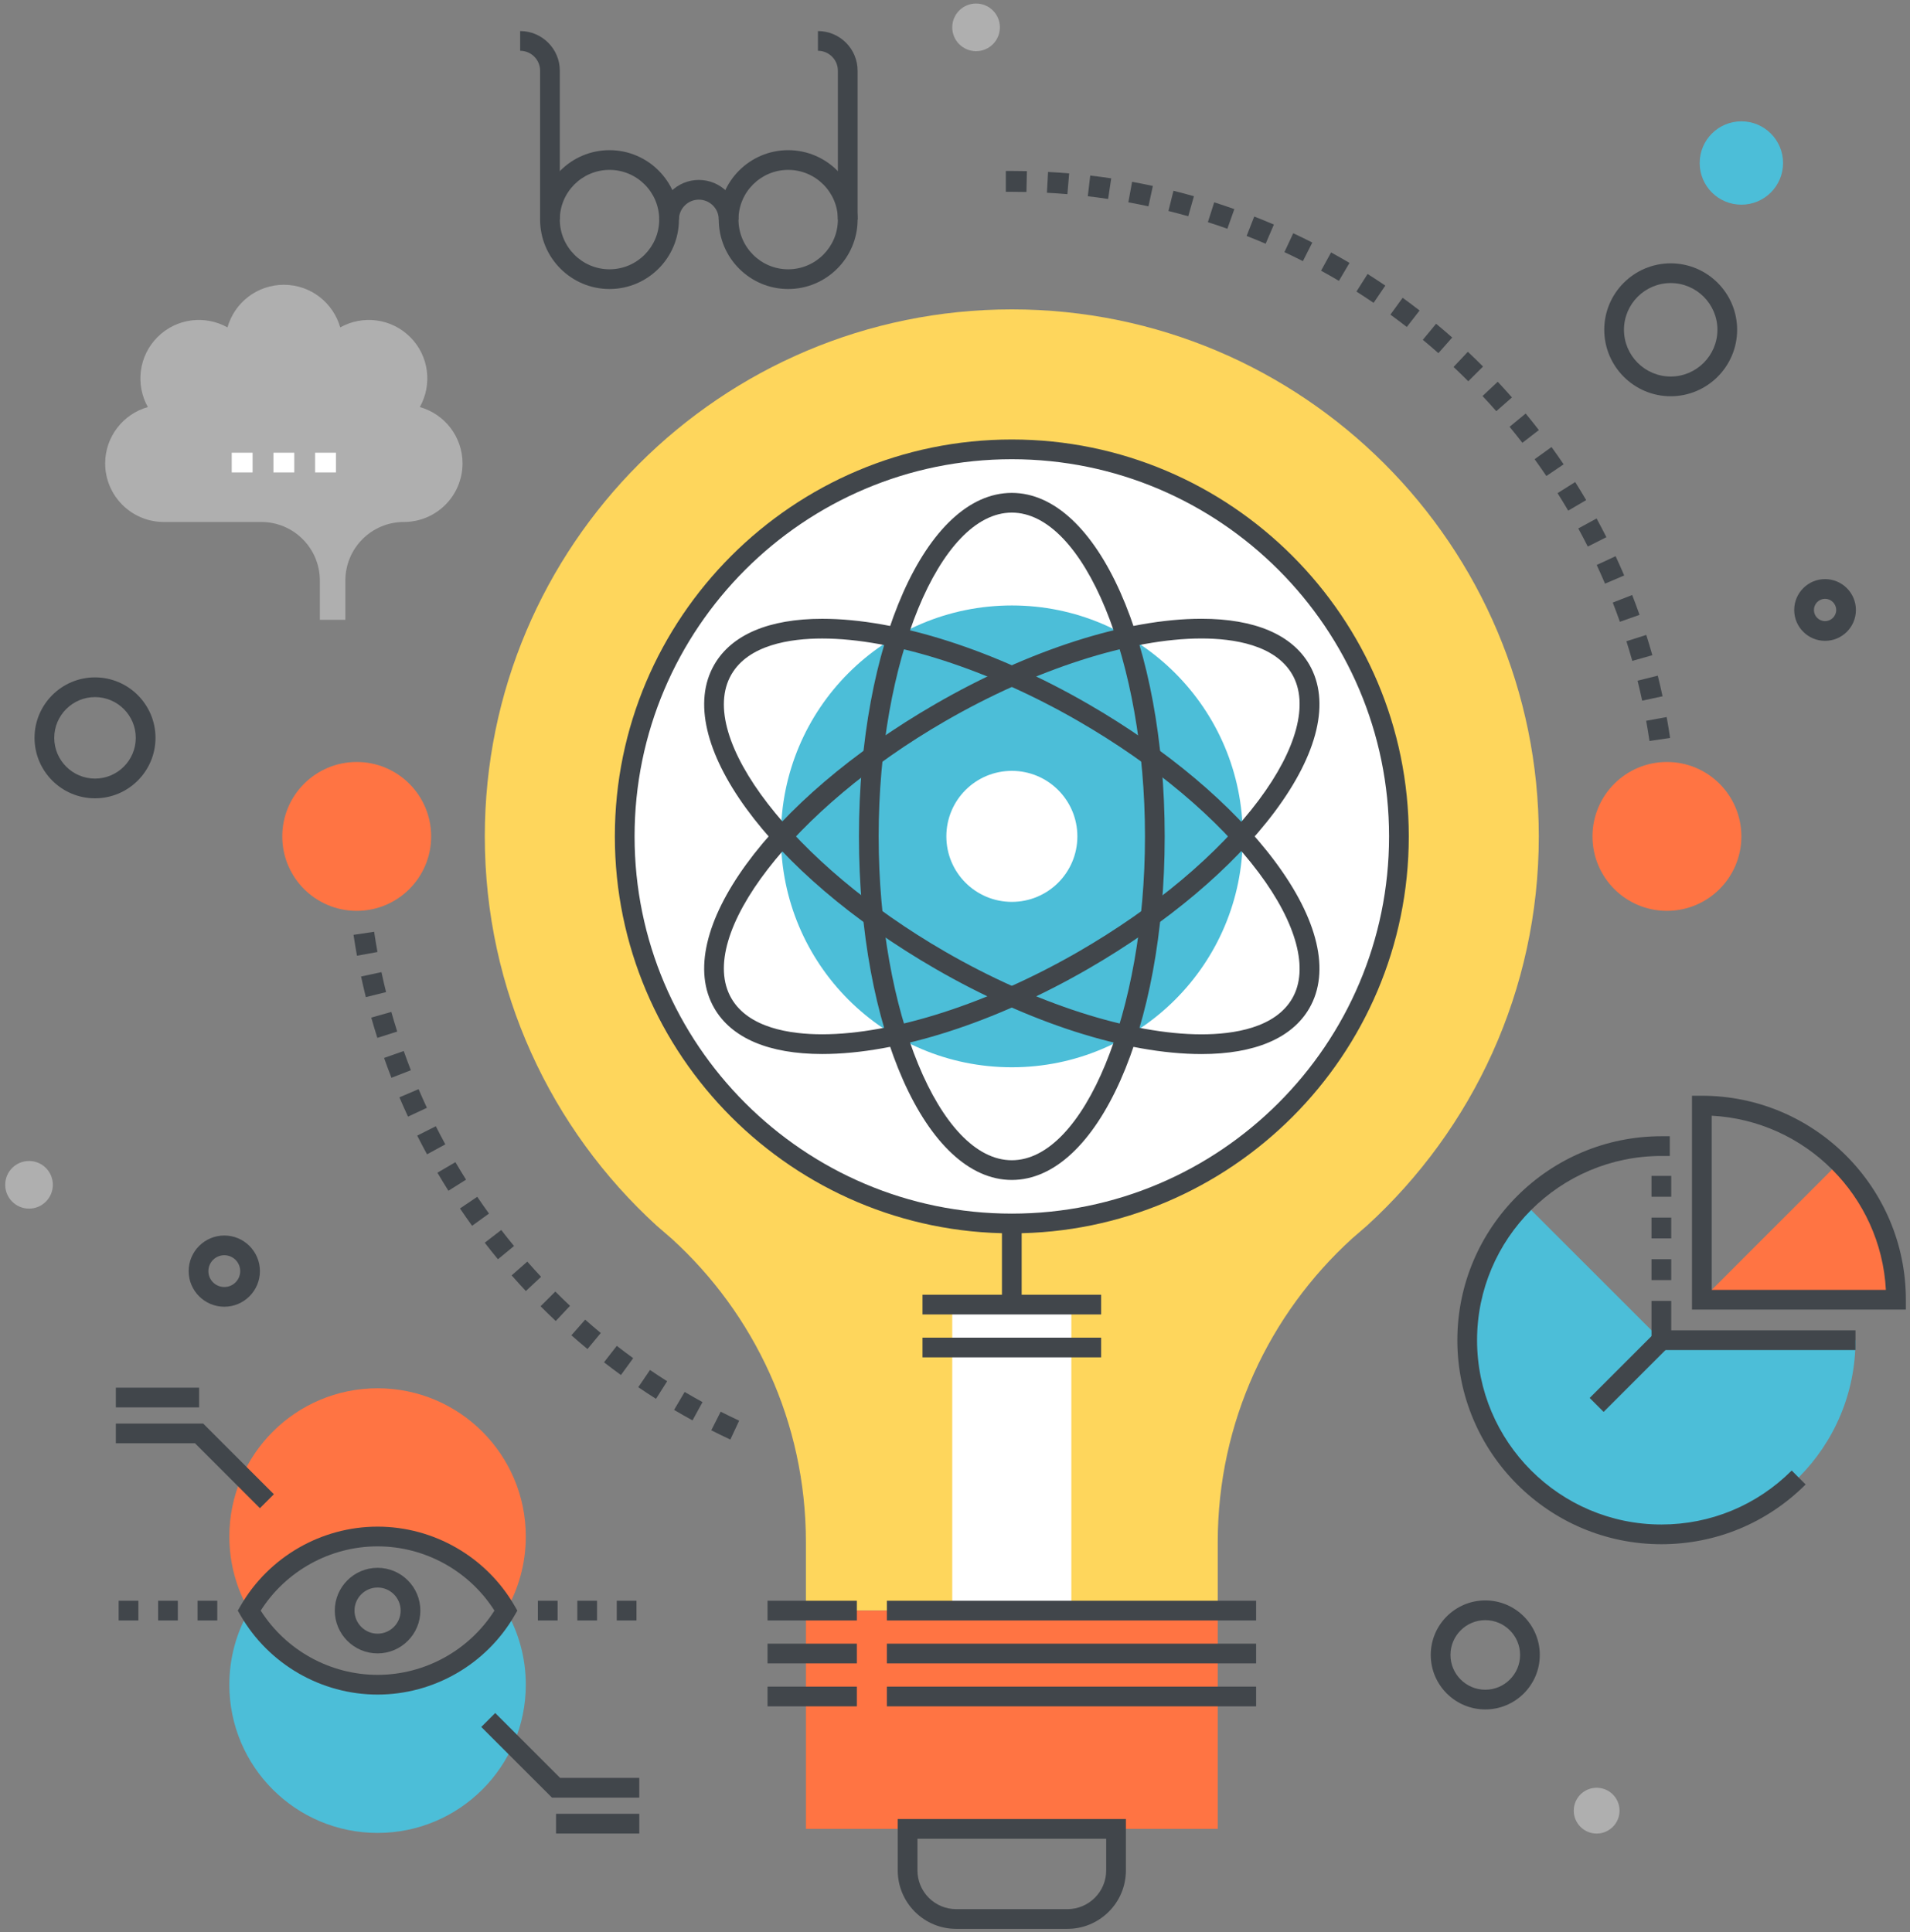 <?xml version="1.0" encoding="UTF-8" standalone="no"?>
<svg width="339px" height="343px" viewBox="0 0 339 343" version="1.1" xmlns="http://www.w3.org/2000/svg" xmlns:xlink="http://www.w3.org/1999/xlink">
    <rect x="0" y="0" width="339" height="343" fill="#808080" stroke="none"/>
    <!-- Generator: Sketch 39 (31667) - http://www.bohemiancoding.com/sketch -->
    <title>innovation-research</title>
    <desc>Created with Sketch.</desc>
    <defs></defs>
    <g id="Startup" stroke="none" stroke-width="1" fill="none" fill-rule="evenodd">
        <g id="innovation-research">
            <path d="M182.18,34.076 C181.316,34.057 180.449,34.047 179.58,34.047 L178.522,34.047 L178.522,30.348 L179.58,30.348 C180.477,30.348 181.371,30.358 182.263,30.378 L182.18,34.076 L182.18,34.076 Z M189.449,34.467 C188.244,34.364 187.033,34.28 185.817,34.214 L186.017,30.52 C187.271,30.588 188.52,30.675 189.763,30.781 L189.449,34.467 L189.449,34.467 Z M196.678,35.316 C195.481,35.137 194.279,34.976 193.07,34.835 L193.501,31.16 C194.749,31.306 195.99,31.473 197.225,31.657 L196.678,35.316 L196.678,35.316 Z M203.836,36.624 C202.654,36.368 201.464,36.131 200.267,35.913 L200.932,32.273 C202.167,32.499 203.396,32.744 204.618,33.008 L203.836,36.624 L203.836,36.624 Z M210.898,38.387 C209.733,38.057 208.561,37.744 207.381,37.449 L208.278,33.86 C209.495,34.164 210.705,34.487 211.907,34.828 L210.898,38.387 L210.898,38.387 Z M217.841,40.603 C216.697,40.196 215.543,39.808 214.382,39.437 L215.507,35.913 C216.706,36.295 217.897,36.697 219.079,37.116 L217.841,40.603 L217.841,40.603 Z M224.638,43.263 C223.522,42.784 222.397,42.322 221.263,41.878 L222.611,38.434 C223.782,38.892 224.944,39.368 226.097,39.862 L224.638,43.263 L224.638,43.263 Z M231.246,46.351 C230.163,45.802 229.07,45.27 227.967,44.754 L229.534,41.402 C230.673,41.934 231.801,42.484 232.919,43.051 L231.246,46.351 L231.246,46.351 Z M237.641,49.854 C236.595,49.237 235.538,48.636 234.471,48.051 L236.25,44.807 C237.35,45.41 238.44,46.031 239.52,46.667 L237.641,49.854 L237.641,49.854 Z M243.796,53.755 C242.792,53.073 241.776,52.406 240.75,51.755 L242.73,48.631 C243.79,49.302 244.839,49.99 245.876,50.695 L243.796,53.755 L243.796,53.755 Z M249.689,58.038 C248.73,57.294 247.76,56.565 246.777,55.85 L248.952,52.858 C249.966,53.595 250.968,54.348 251.958,55.116 L249.689,58.038 L249.689,58.038 Z M255.297,62.685 C254.388,61.881 253.466,61.092 252.531,60.317 L254.891,57.469 C255.855,58.268 256.808,59.083 257.747,59.912 L255.297,62.685 L255.297,62.685 Z M260.599,67.674 C259.743,66.815 258.872,65.969 257.988,65.138 L260.523,62.443 C261.436,63.302 262.334,64.175 263.219,65.062 L260.599,67.674 L260.599,67.674 Z M265.572,72.986 C264.771,72.076 263.957,71.177 263.128,70.292 L265.829,67.763 C266.685,68.677 267.526,69.604 268.352,70.545 L265.572,72.986 L265.572,72.986 Z M270.199,78.6 C269.458,77.64 268.702,76.692 267.931,75.757 L270.786,73.404 C271.582,74.37 272.363,75.348 273.127,76.339 L270.199,78.6 L270.199,78.6 Z M274.459,84.493 C273.78,83.488 273.085,82.495 272.375,81.512 L275.375,79.346 C276.107,80.359 276.823,81.384 277.524,82.42 L274.459,84.493 L274.459,84.493 Z M278.335,90.64 C277.721,89.594 277.091,88.56 276.446,87.536 L279.576,85.563 C280.242,86.62 280.892,87.688 281.525,88.767 L278.335,90.64 L278.335,90.64 Z M281.812,97.017 C281.266,95.936 280.704,94.864 280.125,93.802 L283.373,92.03 C283.97,93.127 284.551,94.234 285.114,95.35 L281.812,97.017 L281.812,97.017 Z M284.872,103.599 C284.396,102.485 283.903,101.379 283.394,100.284 L286.749,98.724 C287.275,99.855 287.783,100.996 288.274,102.146 L284.872,103.599 L284.872,103.599 Z M287.509,110.368 C287.105,109.223 286.683,108.086 286.243,106.957 L289.689,105.614 C290.144,106.779 290.581,107.955 290.998,109.137 L287.509,110.368 L287.509,110.368 Z M289.711,117.306 C289.38,116.136 289.032,114.974 288.666,113.82 L292.192,112.701 C292.571,113.893 292.93,115.092 293.271,116.3 L289.711,117.306 L289.711,117.306 Z M291.464,124.368 C291.209,123.18 290.936,121.998 290.645,120.823 L294.235,119.932 C294.537,121.145 294.818,122.365 295.082,123.593 L291.464,124.368 L291.464,124.368 Z M292.761,131.528 C292.583,130.326 292.386,129.129 292.17,127.939 L295.811,127.279 C296.033,128.509 296.238,129.745 296.421,130.987 L292.761,131.528 L292.761,131.528 Z" id="Fill-22" fill="#41464B"></path>
            <path d="M63.357,169.643 C63.134,168.415 62.93,167.178 62.746,165.936 L66.406,165.394 C66.584,166.596 66.781,167.793 66.997,168.983 L63.357,169.643 L63.357,169.643 Z M64.932,176.991 C64.631,175.778 64.349,174.558 64.085,173.33 L67.703,172.555 C67.958,173.743 68.231,174.925 68.522,176.1 L64.932,176.991 L64.932,176.991 Z M66.974,184.223 C66.596,183.031 66.236,181.831 65.895,180.624 L69.455,179.617 C69.786,180.788 70.134,181.949 70.5,183.104 L66.974,184.223 L66.974,184.223 Z M69.476,191.309 C69.022,190.143 68.586,188.969 68.169,187.786 L71.657,186.555 C72.061,187.7 72.483,188.837 72.923,189.966 L69.476,191.309 L69.476,191.309 Z M72.416,198.199 C71.89,197.068 71.381,195.927 70.89,194.776 L74.294,193.325 C74.769,194.439 75.261,195.544 75.771,196.64 L72.416,198.199 L72.416,198.199 Z M75.792,204.893 C75.195,203.797 74.614,202.69 74.05,201.573 L77.354,199.906 C77.9,200.989 78.462,202.061 79.041,203.123 L75.792,204.893 L75.792,204.893 Z M79.588,211.361 C78.922,210.304 78.272,209.236 77.638,208.156 L80.83,206.285 C81.442,207.33 82.072,208.364 82.718,209.389 L79.588,211.361 L79.588,211.361 Z M83.789,217.579 C83.056,216.566 82.34,215.54 81.639,214.504 L84.705,212.432 C85.383,213.437 86.078,214.43 86.788,215.412 L83.789,217.579 L83.789,217.579 Z M88.376,223.52 C87.581,222.554 86.8,221.576 86.036,220.585 L88.964,218.325 C89.705,219.285 90.462,220.233 91.232,221.169 L88.376,223.52 L88.376,223.52 Z M93.333,229.163 C92.477,228.249 91.636,227.321 90.81,226.38 L93.589,223.939 C94.39,224.85 95.205,225.749 96.033,226.634 L93.333,229.163 L93.333,229.163 Z M98.637,234.482 C97.726,233.624 96.828,232.751 95.943,231.864 L98.563,229.252 C99.419,230.11 100.29,230.957 101.173,231.788 L98.637,234.482 L98.637,234.482 Z M104.271,239.458 C103.306,238.658 102.353,237.843 101.415,237.015 L103.864,234.242 C104.773,235.045 105.695,235.834 106.63,236.609 L104.271,239.458 L104.271,239.458 Z M110.208,244.069 C109.193,243.332 108.192,242.579 107.202,241.81 L109.472,238.889 C110.43,239.633 111.4,240.362 112.383,241.077 L110.208,244.069 L110.208,244.069 Z M116.43,248.296 C115.371,247.625 114.323,246.937 113.286,246.232 L115.364,243.172 C116.369,243.855 117.384,244.521 118.411,245.172 L116.43,248.296 L116.43,248.296 Z M122.91,252.121 C121.809,251.517 120.719,250.897 119.639,250.26 L121.519,247.074 C122.565,247.69 123.621,248.292 124.688,248.876 L122.91,252.121 L122.91,252.121 Z M129.625,255.526 C128.487,254.994 127.358,254.444 126.241,253.877 L127.914,250.577 C128.997,251.126 130.09,251.659 131.192,252.174 L129.625,255.526 L129.625,255.526 Z" id="Fill-23" fill="#41464B"></path>
            <path d="M309.07,148.465 C309.07,155.764 303.156,161.678 295.857,161.678 C288.558,161.678 282.645,155.764 282.645,148.465 C282.645,141.166 288.558,135.252 295.857,135.252 C303.156,135.252 309.07,141.166 309.07,148.465" id="Fill-24" fill="#FF7443"></path>
            <path d="M76.525,148.465 C76.525,155.764 70.611,161.678 63.312,161.678 C56.013,161.678 50.099,155.764 50.099,148.465 C50.099,141.166 56.013,135.252 63.312,135.252 C70.611,135.252 76.525,141.166 76.525,148.465" id="Fill-25" fill="#FF7443"></path>
            <path d="M179.59,54.917 C127.927,54.929 86.046,96.806 86.046,148.465 C86.046,175.842 97.819,200.455 116.544,217.557 C117.434,218.328 118.334,219.1 119.227,219.875 C133.851,233.205 143.037,252.376 143.037,273.716 L143.037,285.884 L216.133,285.884 L216.133,273.716 C216.133,252.376 225.317,233.205 239.942,219.875 C240.839,219.1 241.727,218.328 242.619,217.557 C261.34,200.455 273.117,175.842 273.117,148.465 C273.117,96.806 231.247,54.929 179.59,54.917" id="Fill-26" fill="#FED65C"></path>
            <polygon id="Fill-27" fill="#FFFFFF" points="169.011 285.884 190.152 285.884 190.152 231.565 169.011 231.565"></polygon>
            <polygon id="Fill-28" fill="#41464B" points="163.726 233.315 195.437 233.315 195.437 229.815 163.726 229.815"></polygon>
            <polygon id="Fill-29" fill="#41464B" points="163.726 240.934 195.437 240.934 195.437 237.434 163.726 237.434"></polygon>
            <path d="M179.6,217.151 C141.565,217.151 110.88,186.445 110.88,148.473 C110.88,110.497 141.565,79.762 179.6,79.762 C217.502,79.762 248.304,110.497 248.304,148.473 C248.304,186.445 217.502,217.151 179.6,217.151" id="Fill-30" fill="#FFFFFF"></path>
            <path d="M179.597,189.443 C156.909,189.443 138.605,171.123 138.605,148.467 C138.605,125.808 156.909,107.47 179.597,107.47 C202.203,107.47 220.579,125.808 220.579,148.467 C220.579,171.123 202.203,189.443 179.597,189.443" id="Fill-31" fill="#4CBED8"></path>
            <path d="M179.593,160.084 C173.157,160.084 167.965,154.887 167.965,148.46 C167.965,142.032 173.157,136.829 179.593,136.829 C186.008,136.829 191.219,142.032 191.219,148.46 C191.219,154.887 186.008,160.084 179.593,160.084" id="Fill-32" fill="#FFFFFF"></path>
            <path d="M179.582,81.512 C142.663,81.512 112.628,111.547 112.628,148.465 C112.628,185.383 142.663,215.419 179.582,215.419 C216.503,215.419 246.541,185.383 246.541,148.465 C246.541,111.547 216.503,81.512 179.582,81.512 L179.582,81.512 Z M179.582,218.919 C140.733,218.919 109.128,187.313 109.128,148.465 C109.128,109.617 140.733,78.012 179.582,78.012 C218.433,78.012 250.041,109.617 250.041,148.465 C250.041,187.313 218.433,218.919 179.582,218.919 L179.582,218.919 Z" id="Fill-33" fill="#41464B"></path>
            <polygon id="Fill-34" fill="#41464B" points="177.832 231.565 181.332 231.565 181.332 217.151 177.832 217.151"></polygon>
            <path d="M179.582,90.988 C166.772,90.988 155.951,117.309 155.951,148.465 C155.951,179.622 166.772,205.944 179.582,205.944 C192.394,205.944 203.219,179.622 203.219,148.465 C203.219,117.309 192.394,90.988 179.582,90.988 L179.582,90.988 Z M179.582,209.444 C164.368,209.444 152.451,182.659 152.451,148.465 C152.451,114.272 164.368,87.488 179.582,87.488 C194.799,87.488 206.719,114.272 206.719,148.465 C206.719,182.659 194.799,209.444 179.582,209.444 L179.582,209.444 Z" id="Fill-35" fill="#41464B"></path>
            <path d="M213.241,113.331 C200.671,113.331 183.671,118.814 167.767,127.997 C140.787,143.575 123.402,166.108 129.805,177.201 C132.854,182.48 140.255,183.588 145.928,183.589 L145.93,183.589 C158.502,183.589 175.5,178.109 191.401,168.931 C204.897,161.138 216.269,151.579 223.423,142.015 C230.169,132.995 232.333,124.87 229.36,119.721 C226.31,114.44 218.911,113.331 213.241,113.331 L213.241,113.331 Z M145.93,187.089 L145.927,187.089 C136.471,187.088 129.848,184.274 126.773,178.952 C119.169,165.775 136.407,142.062 166.017,124.966 C182.675,115.347 199.887,109.831 213.241,109.831 C222.694,109.831 229.316,112.646 232.392,117.971 C236.152,124.484 233.962,133.767 226.226,144.111 C218.794,154.046 207.048,163.938 193.151,171.962 C176.498,181.575 159.286,187.089 145.93,187.089 L145.93,187.089 Z" id="Fill-36" fill="#41464B"></path>
            <path d="M145.932,113.337 C140.259,113.337 132.856,114.446 129.806,119.729 C123.404,130.822 140.788,153.355 167.768,168.933 C183.672,178.115 200.674,183.596 213.246,183.597 L213.247,183.597 C218.916,183.597 226.313,182.489 229.361,177.209 C232.334,172.061 230.169,163.935 223.422,154.914 C216.268,145.349 204.896,135.79 191.402,127.999 C175.502,118.818 158.503,113.337 145.932,113.337 L145.932,113.337 Z M213.247,187.097 L213.246,187.097 C199.89,187.096 182.676,181.581 166.018,171.964 C136.408,154.867 119.17,131.154 126.775,117.979 C129.851,112.652 136.475,109.837 145.932,109.837 C159.287,109.837 176.499,115.352 193.152,124.967 C207.047,132.991 218.793,142.881 226.225,152.817 C233.963,163.163 236.153,172.447 232.393,178.96 C229.318,184.283 222.697,187.097 213.247,187.097 L213.247,187.097 Z" id="Fill-37" fill="#41464B"></path>
            <polygon id="Fill-38" fill="#FF7443" points="143.037 324.632 216.133 324.632 216.133 285.884 143.037 285.884"></polygon>
            <polygon id="Fill-39" fill="#41464B" points="157.409 287.634 222.944 287.634 222.944 284.134 157.409 284.134"></polygon>
            <polygon id="Fill-40" fill="#41464B" points="157.409 295.252 222.944 295.252 222.944 291.752 157.409 291.752"></polygon>
            <polygon id="Fill-41" fill="#41464B" points="157.409 302.879 222.944 302.879 222.944 299.379 157.409 299.379"></polygon>
            <polygon id="Fill-42" fill="#41464B" points="136.226 287.634 152.082 287.634 152.082 284.134 136.226 284.134"></polygon>
            <polygon id="Fill-43" fill="#41464B" points="136.226 295.252 152.082 295.252 152.082 291.752 136.226 291.752"></polygon>
            <polygon id="Fill-44" fill="#41464B" points="136.226 302.879 152.082 302.879 152.082 299.379 136.226 299.379"></polygon>
            <path d="M162.837,326.382 L162.837,331.995 C162.837,333.828 163.552,335.557 164.851,336.864 C166.153,338.16 167.884,338.877 169.719,338.877 L189.446,338.877 C191.278,338.877 193.009,338.159 194.32,336.856 C195.617,335.56 196.333,333.832 196.333,331.995 L196.333,326.382 L162.837,326.382 L162.837,326.382 Z M189.446,342.377 L169.719,342.377 C166.952,342.377 164.344,341.298 162.375,339.338 C160.414,337.364 159.337,334.758 159.337,331.995 L159.337,322.882 L199.833,322.882 L199.833,331.995 C199.833,334.767 198.752,337.374 196.791,339.335 C194.816,341.298 192.209,342.377 189.446,342.377 L189.446,342.377 Z" id="Fill-45" fill="#41464B"></path>
            <path d="M263.619,287.578 C260.211,287.578 257.439,290.348 257.439,293.753 C257.439,297.158 260.211,299.928 263.619,299.928 C267.024,299.928 269.795,297.158 269.795,293.753 C269.795,290.348 267.024,287.578 263.619,287.578 L263.619,287.578 Z M263.619,303.428 C258.282,303.428 253.939,299.088 253.939,293.753 C253.939,288.418 258.282,284.078 263.619,284.078 C268.955,284.078 273.295,288.418 273.295,293.753 C273.295,299.088 268.955,303.428 263.619,303.428 L263.619,303.428 Z" id="Fill-46" fill="#41464B"></path>
            <path d="M16.861,123.736 C12.874,123.736 9.629,126.981 9.629,130.969 C9.629,134.957 12.874,138.201 16.861,138.201 C20.852,138.201 24.099,134.957 24.099,130.969 C24.099,126.981 20.852,123.736 16.861,123.736 L16.861,123.736 Z M16.861,141.701 C10.944,141.701 6.129,136.887 6.129,130.969 C6.129,125.051 10.944,120.236 16.861,120.236 C22.782,120.236 27.599,125.051 27.599,130.969 C27.599,136.887 22.782,141.701 16.861,141.701 L16.861,141.701 Z" id="Fill-47" fill="#41464B"></path>
            <path d="M296.524,50.244 C291.954,50.244 288.235,53.962 288.235,58.533 C288.235,63.11 291.954,66.834 296.524,66.834 C301.098,66.834 304.819,63.11 304.819,58.533 C304.819,53.962 301.098,50.244 296.524,50.244 L296.524,50.244 Z M296.524,70.334 C290.024,70.334 284.735,65.04 284.735,58.533 C284.735,52.033 290.024,46.744 296.524,46.744 C303.028,46.744 308.319,52.033 308.319,58.533 C308.319,65.04 303.028,70.334 296.524,70.334 L296.524,70.334 Z" id="Fill-48" fill="#41464B"></path>
            <path d="M316.469,28.935 C316.469,33.027 313.159,36.331 309.073,36.331 C304.983,36.331 301.671,33.027 301.671,28.935 C301.671,24.854 304.983,21.537 309.073,21.537 C313.159,21.537 316.469,24.854 316.469,28.935" id="Fill-49" fill="#4CBED8"></path>
            <path d="M177.467,4.855 C177.467,7.189 175.577,9.083 173.239,9.083 C170.903,9.083 169.011,7.189 169.011,4.855 C169.011,2.516 170.903,0.627 173.239,0.627 C175.577,0.627 177.467,2.516 177.467,4.855" id="Fill-50" fill="#AFAFAF"></path>
            <path d="M287.447,321.395 C287.447,323.634 285.629,325.459 283.384,325.459 C281.139,325.459 279.321,323.634 279.321,321.395 C279.321,319.144 281.139,317.331 283.384,317.331 C285.629,317.331 287.447,319.144 287.447,321.395" id="Fill-51" fill="#AFAFAF"></path>
            <path d="M9.38,210.302 C9.38,212.637 7.489,214.531 5.151,214.531 C2.818,214.531 0.924,212.637 0.924,210.302 C0.924,207.968 2.818,206.075 5.151,206.075 C7.489,206.075 9.38,207.968 9.38,210.302" id="Fill-52" fill="#AFAFAF"></path>
            <path d="M323.921,106.292 C322.833,106.292 321.948,107.182 321.948,108.276 C321.948,109.364 322.833,110.25 323.921,110.25 C325.013,110.25 325.901,109.364 325.901,108.276 C325.901,107.182 325.013,106.292 323.921,106.292 L323.921,106.292 Z M323.921,113.75 C320.903,113.75 318.448,111.294 318.448,108.276 C318.448,105.252 320.903,102.792 323.921,102.792 C326.942,102.792 329.401,105.252 329.401,108.276 C329.401,111.294 326.942,113.75 323.921,113.75 L323.921,113.75 Z" id="Fill-53" fill="#41464B"></path>
            <path d="M39.812,222.805 C38.253,222.805 36.985,224.071 36.985,225.627 C36.985,227.182 38.253,228.447 39.812,228.447 C41.368,228.447 42.633,227.182 42.633,225.627 C42.633,224.071 41.368,222.805 39.812,222.805 L39.812,222.805 Z M39.812,231.947 C36.323,231.947 33.485,229.112 33.485,225.627 C33.485,222.141 36.323,219.305 39.812,219.305 C43.297,219.305 46.133,222.141 46.133,225.627 C46.133,229.112 43.297,231.947 39.812,231.947 L39.812,231.947 Z" id="Fill-54" fill="#41464B"></path>
            <path d="M329.326,237.888 C329.326,256.917 313.898,272.35 294.873,272.35 C275.84,272.35 260.411,256.917 260.411,237.888 C260.411,228.373 264.271,219.754 270.504,213.53 L294.873,237.888 L329.326,237.888" id="Fill-55" fill="#4CBED8"></path>
            <path d="M302.057,230.705 L336.517,230.705 C336.517,221.188 332.659,212.573 326.424,206.337 L302.057,230.705" id="Fill-56" fill="#FF7443"></path>
            <path d="M303.807,228.955 L334.72,228.955 C333.839,212.307 320.454,198.921 303.807,198.04 L303.807,228.955 L303.807,228.955 Z M338.267,232.455 L300.307,232.455 L300.307,194.494 L302.057,194.494 C322.023,194.494 338.267,210.738 338.267,230.705 L338.267,232.455 L338.267,232.455 Z" id="Fill-57" fill="#41464B"></path>
            <path d="M294.873,274.1 C274.905,274.1 258.661,257.855 258.661,237.888 C258.661,217.926 274.905,201.686 294.873,201.686 L296.369,201.686 L296.369,205.186 L294.873,205.186 C276.835,205.186 262.161,219.856 262.161,237.888 C262.161,255.925 276.835,270.6 294.873,270.6 C303.605,270.6 311.819,267.197 318.002,261.019 L320.476,263.494 C313.632,270.333 304.539,274.1 294.873,274.1" id="Fill-58" fill="#41464B"></path>
            <polyline id="Fill-59" fill="#41464B" points="329.326 239.638 293.123 239.638 293.123 230.918 296.623 230.918 296.623 236.138 329.326 236.138 329.326 239.638"></polyline>
            <polyline id="Fill-60" fill="#41464B" points="284.621 250.614 282.146 248.14 293.635 236.65 296.11 239.125 284.621 250.614"></polyline>
            <polygon id="Fill-61" fill="#41464B" points="293.123 227.219 296.623 227.219 296.623 223.512 293.123 223.512"></polygon>
            <polygon id="Fill-62" fill="#41464B" points="293.123 219.818 296.623 219.818 296.623 216.122 293.123 216.122"></polygon>
            <polygon id="Fill-63" fill="#41464B" points="293.123 212.426 296.623 212.426 296.623 208.721 293.123 208.721"></polygon>
            <polygon id="Fill-64" fill="#41464B" points="95.467 287.634 98.965 287.634 98.965 284.134 95.467 284.134"></polygon>
            <polygon id="Fill-65" fill="#41464B" points="102.466 287.634 105.966 287.634 105.966 284.134 102.466 284.134"></polygon>
            <polygon id="Fill-66" fill="#41464B" points="109.466 287.634 112.967 287.634 112.967 284.134 109.466 284.134"></polygon>
            <polygon id="Fill-67" fill="#41464B" points="21.062 287.634 24.562 287.634 24.562 284.134 21.062 284.134"></polygon>
            <polygon id="Fill-68" fill="#41464B" points="28.063 287.634 31.563 287.634 31.563 284.134 28.063 284.134"></polygon>
            <polygon id="Fill-69" fill="#41464B" points="35.062 287.634 38.563 287.634 38.563 284.134 35.062 284.134"></polygon>
            <path d="M89.803,285.884 C92.043,289.754 93.323,294.249 93.323,299.039 C93.323,313.566 81.542,325.346 67.015,325.346 C52.488,325.346 40.706,313.566 40.706,299.039 C40.706,294.249 41.986,289.754 44.227,285.884 C48.775,293.749 57.282,299.039 67.015,299.039 C76.75,299.039 85.254,293.749 89.803,285.884" id="Fill-70" fill="#4CBED8"></path>
            <path d="M67.015,246.422 C81.542,246.422 93.323,258.203 93.323,272.731 C93.323,277.521 92.043,282.016 89.803,285.884 C85.254,278.022 76.75,272.731 67.015,272.731 C57.282,272.731 48.775,278.022 44.227,285.884 C41.986,282.016 40.706,277.521 40.706,272.731 C40.706,258.203 52.488,246.422 67.015,246.422" id="Fill-71" fill="#FF7443"></path>
            <path d="M46.272,285.884 C50.759,292.944 58.614,297.289 67.014,297.289 C75.414,297.289 83.268,292.944 87.756,285.884 C83.267,278.825 75.412,274.481 67.014,274.481 C58.615,274.481 50.76,278.825 46.272,285.884 L46.272,285.884 Z M67.014,300.789 C57.026,300.789 47.714,295.413 42.71,286.76 L42.204,285.884 L42.711,285.008 C47.715,276.356 57.027,270.981 67.014,270.981 C76.999,270.981 86.312,276.356 91.317,285.008 L91.824,285.884 L91.318,286.76 C86.314,295.413 77.001,300.789 67.014,300.789 L67.014,300.789 Z" id="Fill-72" fill="#41464B"></path>
            <path d="M67.015,281.789 C64.757,281.789 62.92,283.626 62.92,285.884 C62.92,288.143 64.757,289.98 67.015,289.98 C69.272,289.98 71.109,288.143 71.109,285.884 C71.109,283.626 69.272,281.789 67.015,281.789 L67.015,281.789 Z M67.015,293.48 C62.827,293.48 59.42,290.073 59.42,285.884 C59.42,281.696 62.827,278.289 67.015,278.289 C71.203,278.289 74.609,281.696 74.609,285.884 C74.609,290.073 71.203,293.48 67.015,293.48 L67.015,293.48 Z" id="Fill-73" fill="#41464B"></path>
            <polygon id="Fill-74" fill="#41464B" points="98.69 325.453 113.466 325.453 113.466 321.953 98.69 321.953"></polygon>
            <polyline id="Fill-75" fill="#41464B" points="113.466 319.081 97.965 319.081 85.421 306.536 87.896 304.062 99.416 315.581 113.466 315.581 113.466 319.081"></polyline>
            <polygon id="Fill-76" fill="#41464B" points="20.564 249.816 35.339 249.816 35.339 246.316 20.564 246.316"></polygon>
            <polyline id="Fill-77" fill="#41464B" points="46.134 267.707 34.614 256.188 20.564 256.188 20.564 252.688 36.064 252.688 48.608 265.232 46.134 267.707"></polyline>
            <path d="M74.515,72.254 C76.733,68.296 76.174,63.196 72.804,59.835 C69.431,56.462 64.343,55.9 60.381,58.115 C59.147,53.745 55.144,50.549 50.379,50.549 C45.614,50.549 41.608,53.745 40.376,58.115 C36.418,55.9 31.324,56.462 27.954,59.835 C24.594,63.196 24.022,68.296 26.24,72.254 C21.874,73.488 18.668,77.495 18.668,82.252 C18.668,87.993 23.327,92.652 29.069,92.652 L46.368,92.652 C52.109,92.652 56.768,97.308 56.768,103.052 L56.768,110.021 L61.296,110.021 L61.296,103.052 C61.296,97.308 65.945,92.652 71.689,92.652 C74.562,92.652 77.162,91.482 79.044,89.606 C80.93,87.722 82.09,85.121 82.09,82.252 C82.09,77.495 78.884,73.488 74.515,72.254" id="Fill-78" fill="#AFAFAF"></path>
            <polygon id="Fill-79" fill="#FFFFFF" points="41.13 83.859 44.83 83.859 44.83 80.359 41.13 80.359"></polygon>
            <polygon id="Fill-80" fill="#FFFFFF" points="48.53 83.859 52.231 83.859 52.231 80.359 48.53 80.359"></polygon>
            <polygon id="Fill-81" fill="#FFFFFF" points="55.928 83.859 59.628 83.859 59.628 80.359 55.928 80.359"></polygon>
            <path d="M108.178,30.155 C103.316,30.155 99.36,34.11 99.36,38.972 C99.36,43.84 103.316,47.801 108.178,47.801 C113.043,47.801 117.001,43.84 117.001,38.972 C117.001,34.11 113.043,30.155 108.178,30.155 L108.178,30.155 Z M108.178,51.301 C101.386,51.301 95.86,45.77 95.86,38.972 C95.86,32.18 101.386,26.655 108.178,26.655 C114.973,26.655 120.501,32.18 120.501,38.972 C120.501,45.77 114.973,51.301 108.178,51.301 L108.178,51.301 Z" id="Fill-82" fill="#41464B"></path>
            <path d="M139.889,30.155 C135.027,30.155 131.071,34.11 131.071,38.972 C131.071,43.84 135.027,47.801 139.889,47.801 C144.754,47.801 148.712,43.84 148.712,38.972 C148.712,34.11 144.754,30.155 139.889,30.155 L139.889,30.155 Z M139.889,51.301 C133.097,51.301 127.571,45.77 127.571,38.972 C127.571,32.18 133.097,26.655 139.889,26.655 C146.684,26.655 152.212,32.18 152.212,38.972 C152.212,45.77 146.684,51.301 139.889,51.301 L139.889,51.301 Z" id="Fill-83" fill="#41464B"></path>
            <path d="M131.071,38.972 L127.571,38.972 C127.571,37.024 125.984,35.44 124.034,35.44 C122.086,35.44 120.501,37.024 120.501,38.972 L117.001,38.972 C117.001,35.094 120.156,31.94 124.034,31.94 C127.915,31.94 131.071,35.094 131.071,38.972" id="Fill-84" fill="#41464B"></path>
            <path d="M152.212,38.972 L148.712,38.972 L148.712,12.546 C148.712,10.599 147.125,9.014 145.175,9.014 L145.175,5.514 C149.055,5.514 152.212,8.669 152.212,12.546 L152.212,38.972" id="Fill-85" fill="#41464B"></path>
            <path d="M99.36,38.972 L95.86,38.972 L95.86,12.546 C95.86,10.599 94.273,9.014 92.323,9.014 L92.323,5.514 C96.204,5.514 99.36,8.669 99.36,12.546 L99.36,38.972" id="Fill-86" fill="#41464B"></path>
        </g>
    </g>
</svg>